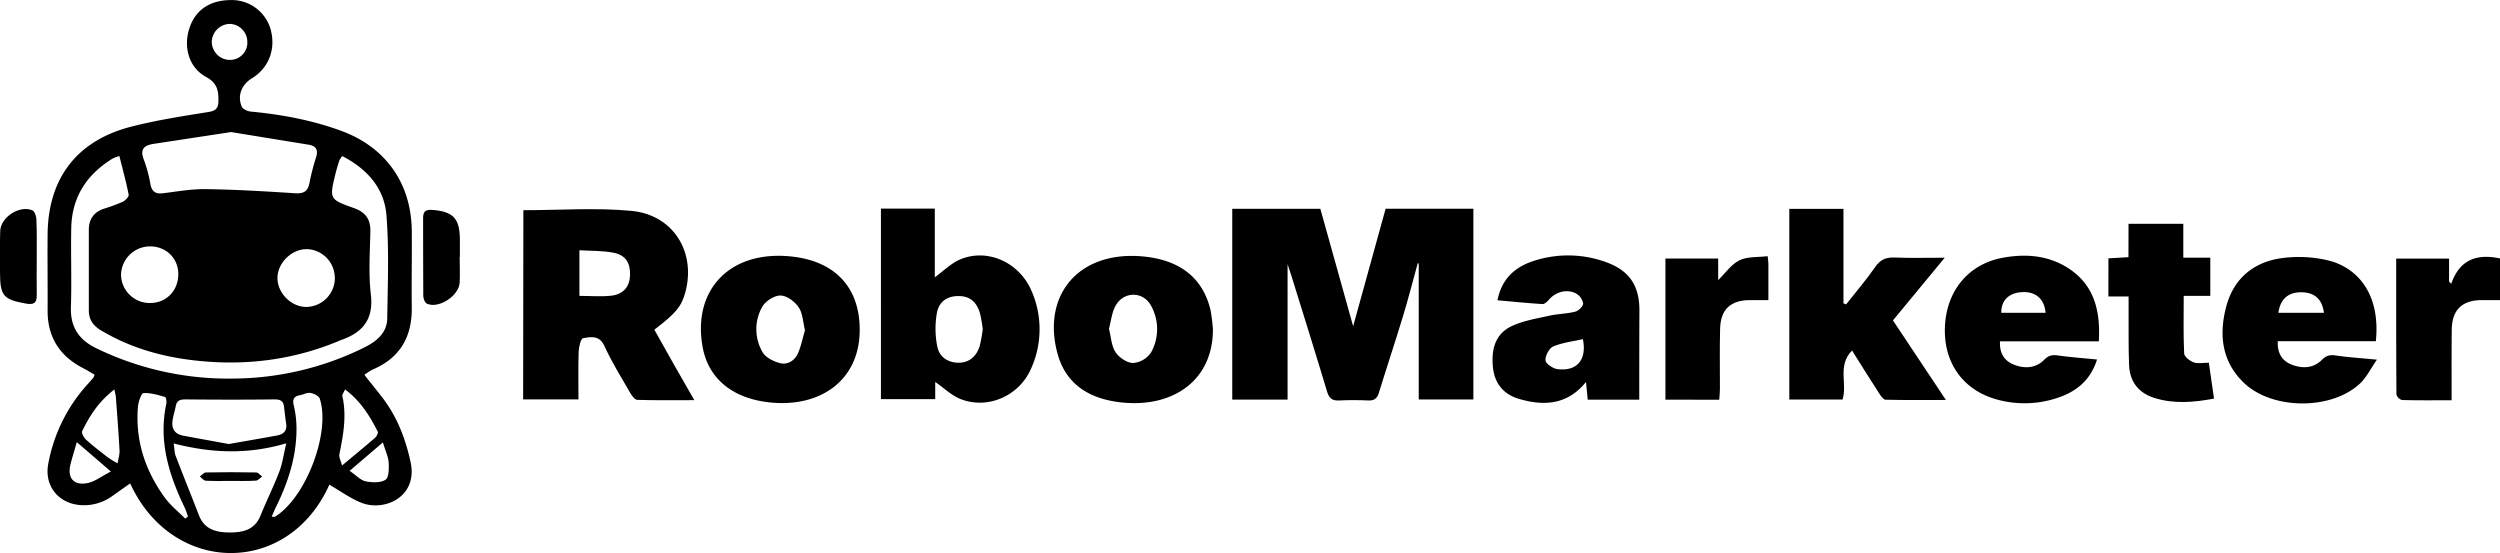 <svg id="Layer_1" data-name="Layer 1" xmlns="http://www.w3.org/2000/svg" width="1163.66" height="257.42" viewBox="0 0 1163.66 257.42">
  <g>
    <path d="M-1047.39,373c-19.2,42.92-73.19,42.15-92.72-.59-2.71,1.91-5.36,3.78-8,5.66a22.4,22.4,0,0,1-16,4.36c-9.89-1.15-16-9.28-14.13-19.12a75.31,75.31,0,0,1,18.35-37.09c.89-1,1.79-2,2.65-3a7.09,7.09,0,0,0,.55-1.41c-1.73-1-3.5-2.1-5.35-3.05-10.93-5.64-16.57-14.46-16.5-26.88.07-11.82-.11-23.65,0-35.48.25-25.93,13.56-43.5,38.8-50,11.85-3.07,24-4.91,36.13-6.87,3.42-.56,4.49-1.77,4.57-5,.11-4.89-.53-8.48-5.73-11.3-8-4.34-10.64-13.83-7.78-22.65s10-13.44,20.51-13.13a18.8,18.8,0,0,1,17.41,14c2.33,9.07-1.07,17.67-8.86,22.44-4.75,2.9-6.79,8-4.74,13.05.48,1.2,2.69,2.26,4.19,2.4,14.45,1.36,28.62,4,42.26,9,20.67,7.64,32.52,24.44,32.75,46.52.12,11.83-.17,23.66,0,35.48.2,13.79-5.41,23.7-18.35,29.14a25.55,25.55,0,0,0-3.69,2.43c3,3.86,6,7.42,8.74,11.09,6.62,8.79,10.42,18.74,12.74,29.49,3.51,16.25-12.22,23.17-22.89,18.94C-1037.63,379.38-1042.26,376-1047.39,373Zm6-152.94a10.83,10.83,0,0,0-1.35,2c-.66,2-1.29,4.12-1.8,6.21-2.87,11.78-2.91,11.92,8.6,16,5.29,1.88,7.73,5.11,7.63,10.77-.18,9.82-.91,19.75.23,29.44,1.37,11.72-3.92,17.78-14,21.26-.47.16-.92.39-1.38.58-21.71,8.95-44.28,11.53-67.47,8.76-15.13-1.8-29.56-6-42.78-13.91-3.63-2.16-5.64-5-5.64-9.26,0-12.49,0-25,0-37.47,0-4.84,2.19-8.23,6.9-9.84a81.85,81.85,0,0,0,8.88-3.27c1.22-.58,2.94-2.37,2.76-3.29-1.16-5.94-2.78-11.8-4.33-18a20.8,20.8,0,0,0-3.09,1.15c-12.08,7.37-19,17.95-19.3,32.28-.25,12.32.24,24.66-.16,37-.29,9.2,3.76,15.12,11.73,19a140.57,140.57,0,0,0,63.61,14.15,139.23,139.23,0,0,0,61-14.36c5.69-2.8,10.81-6.72,10.9-13.73.23-16,.88-32-.37-47.88C-1021.79,234.93-1029.89,226-1041.38,220.06Zm-51.77-11.18-36,5.49c-4.38.67-6.55,2.43-4.59,7.36a64.16,64.16,0,0,1,3.09,11.5c.69,3.49,2.46,4.56,5.89,4.13,6.59-.83,13.23-2,19.83-1.92,13.76.21,27.53,1,41.27,1.91,4,.27,6.21-.53,7-4.72a106.48,106.48,0,0,1,3.09-12c1.11-3.55,0-5.33-3.63-5.9C-1069.25,212.78-1081.32,210.8-1093.15,208.88Zm25.71,144.88c-18.18,5.35-35,4.53-52.41.06.39,2.6.35,4.3.92,5.77,3.54,9.24,7.27,18.42,10.84,27.66,2.62,6.77,8.2,8,14.49,8,6.12,0,11.48-1.26,14.14-7.79,2.8-6.89,6.12-13.58,8.78-20.52C-1069.24,363.18-1068.71,359.07-1067.44,353.76Zm-26.78.33c7.65-1.35,15.14-2.62,22.61-4,3-.56,4.65-2.27,4.11-5.6-.42-2.61-.66-5.24-1-7.86-.39-3-2.17-3.35-4.93-3.31-13.55.17-27.12.14-40.68,0-2.5,0-4.2.3-4.74,3-.43,2.11-1.05,4.18-1.44,6.3-.76,4.09.7,6.81,5,7.61Zm-20.26,34.73,1.25-.95a37.62,37.62,0,0,0-1.38-3.95c-7.45-15.39-12.41-31.2-8.66-48.6.21-1-.1-3-.56-3.13-3.3-.92-6.73-2-10.05-1.81-1,.06-2.39,4-2.59,6.22-1.35,15.76,3.35,29.89,12.55,42.52C-1121.29,382.73-1117.65,385.61-1114.48,388.82Zm-16.38-100.37c7.53,0,13.08-5.64,13.17-13.28.08-7.48-5.63-13.12-13.26-13.08a13.52,13.52,0,0,0-13.4,13.24A13.35,13.35,0,0,0-1130.86,288.45Zm86-12a13.39,13.39,0,0,0-13.07-13.07c-7-.05-13.52,6.37-13.61,13.32s6.23,13.5,13.28,13.58A13.49,13.49,0,0,0-1044.84,276.42Zm-29.39,111.47c1,0,1.33.12,1.55,0,14.3-8.72,26-39.07,20.86-54.93-.41-1.26-2.69-2.37-4.27-2.67s-3.19.67-4.82,1c-2.91.51-3.76,1.85-3,4.91a46.64,46.64,0,0,1,1.25,10.86c0,12.72-3.8,24.51-9.32,35.84C-1072.78,384.41-1073.41,386-1074.23,387.89Zm34.15-59.2c-.59,1.39-1.4,2.35-1.23,3.08,2.08,9.18.42,18.11-1.39,27.08-.27,1.38.67,3,1.23,5.21,5.76-4.8,10.62-8.78,15.37-12.89.74-.65,1.58-2.26,1.27-2.86C-1028.6,341-1032.9,334-1040.08,328.69Zm-107.4,0c-7.23,5.6-11.5,12.23-14.94,19.4-.41.86.79,3,1.81,3.93,3.19,2.89,6.61,5.53,10,8.16a52.4,52.4,0,0,0,4.66,2.87c.33-2,1-4,.92-5.92-.44-8.38-1.11-16.76-1.73-25.13A32,32,0,0,0-1147.48,328.7Zm61.92-161.4a8.38,8.38,0,0,0-8.25-8.78,8.57,8.57,0,0,0-8.28,8.35,8.46,8.46,0,0,0,8.14,8.4A8.06,8.06,0,0,0-1085.56,167.3Zm-79.38,185.94c-1.25,4.35-2.11,7.15-2.85,10-1.7,6.53,1.29,10.29,7.87,9,3.37-.67,6.4-3.09,10.85-5.37C-1154.91,361.83-1159.37,358-1164.94,353.24Zm127,13.31c3.19,2.17,5.15,4.4,7.48,4.88,3,.6,6.9.77,9.22-.72,1.59-1,1.64-5.24,1.48-8s-1.45-5.27-2.69-9.39Z" transform="translate(1200.7 -147.41)"/>
    <path d="M-555.74,244.56h40.84v88.8h-25.43V270.07l-.46-.14c-2.27,8.22-4.38,16.49-6.86,24.65-3.61,11.91-7.56,23.72-11.22,35.62-.81,2.66-2.12,3.74-5,3.61-4.49-.21-9-.21-13.49,0-3.16.15-4.66-.88-5.62-4.08-5.42-18.12-11.11-36.17-16.71-54.23-.42-1.37-.9-2.72-1.69-5.08v63h-25.75V244.61h41c5.11,18.28,10.28,36.78,15.27,54.66C-566,281.55-560.83,263-555.74,244.56Z" transform="translate(1200.7 -147.41)"/>
    <path d="M-957.09,245.25c17.19,0,33.94-1.26,50.41.33,19.41,1.87,30,19.2,25,37.81-1.75,6.58-4.43,9.85-14.45,17.47,3,5.28,5.93,10.61,8.94,15.92s6.08,10.62,9.67,16.89c-9.45,0-18,.13-26.53-.14-1.15,0-2.55-1.91-3.31-3.23-4.15-7.2-8.56-14.3-12-21.82-2.37-5.14-6.31-4.31-10-3.63-1,.2-1.88,4-2,6.12-.24,7.3-.09,14.61-.09,22.35h-25.75ZM-931,285.13c5.24,0,10.23.48,15.09-.12,5.48-.68,8.31-4.36,8.47-9.45.19-5.76-2-9.39-7.68-10.52-5.08-1-10.4-.8-15.88-1.14Z" transform="translate(1200.7 -147.41)"/>
    <path d="M-790.66,244.51h25.07v32c4.09-3,7.53-6.51,11.72-8.31,12.62-5.39,27.62,1.18,33.34,14.68a44.44,44.44,0,0,1-.37,36.39c-5.61,12.57-20.13,18.77-32.57,13.93-4.4-1.71-8-5.32-11.92-8v8h-25.27Zm47.4,56.1a70.46,70.46,0,0,0-1.2-7c-1.56-5.64-4.71-8.27-9.71-8.39-5.3-.14-9.44,2.27-10.47,8a42.41,42.41,0,0,0,.24,15.6c.94,4.74,5,7.47,10,7.42s8.31-3.1,9.73-7.84A67.1,67.1,0,0,0-743.26,300.61Z" transform="translate(1200.7 -147.41)"/>
    <path d="M-338.64,310.56c-6.93,7.06-2.1,15.37-4.41,22.81h-24.79V244.62h25.2v44l1.23.47c4.55-5.78,9.38-11.37,13.55-17.41,2.41-3.48,5.08-4.57,9.13-4.4,7.29.3,14.61.09,23.23.09l-24.1,29.17,24.65,37.05c-10,0-19.06.1-28.09-.13-1,0-2.25-1.77-3-3C-330.17,324.13-334.18,317.66-338.64,310.56Z" transform="translate(1200.7 -147.41)"/>
    <path d="M-437.68,333.45h-24c-.26-2.69-.49-5.1-.79-8.25-8.73,10.75-19.61,11.23-31.07,7.92-7.12-2.06-11.46-7-12.25-14.74-.82-8.07.9-15.41,8.59-19.1,5.39-2.59,11.61-3.56,17.55-4.9,4-.91,8.27-.9,12.25-1.93,1.52-.39,3.7-2.61,3.6-3.84a6.88,6.88,0,0,0-3.43-4.66c-4.28-2.18-9.49-.59-12.55,3-.74.88-2,2-2.89,2-6.92-.43-13.83-1.13-21-1.77,2-10.26,8.45-15.74,17.37-18.49a51.57,51.57,0,0,1,32.84.62c11,3.87,15.85,10.85,15.85,22.56C-437.68,305.51-437.68,319.14-437.68,333.45Zm-26.24-28.18c-4.63,1.06-9.49,1.58-13.79,3.4-1.9.81-3.77,4.33-3.62,6.47.12,1.54,3.47,3.83,5.59,4.09C-466.62,320.34-462,314.83-463.92,305.27Z" transform="translate(1200.7 -147.41)"/>
    <path d="M-800.54,301c0,23.13-17.94,36.12-41.55,33.75-17.84-1.8-28.83-11.24-31.52-25.6-4.93-26.29,12.13-45.27,41-42.38C-811.68,268.9-800.48,281.53-800.54,301Zm-25.5,0c-.93-3.71-1-7.77-2.92-10.57s-5.59-5.46-8.5-5.47-7.09,2.71-8.53,5.4a21.22,21.22,0,0,0,.25,21c1.43,2.52,5.22,4.37,8.28,5.1,3.65.87,6.89-1.43,8.34-4.95C-827.74,308.22-827.06,304.62-826,301.05Z" transform="translate(1200.7 -147.41)"/>
    <path d="M-636.13,300.77c0,23.54-18.27,36.18-41.61,34.05-14.71-1.33-26.61-7.7-30.72-22.8-7.46-27.47,10.13-48.23,40.24-45.2,17.47,1.77,27.64,10.57,31,25.05A82.23,82.23,0,0,1-636.13,300.77Zm-48.39-.34c1,3.81,1.12,8,3.08,10.94,1.64,2.5,5.39,5,8.21,5a11.19,11.19,0,0,0,8.28-4.87,22.34,22.34,0,0,0,.16-21.53c-3.61-7.15-13.07-7.15-16.77,0C-683.18,293-683.54,296.8-684.52,300.43Z" transform="translate(1200.7 -147.41)"/>
    <path d="M-223.77,306.29h-46c-.29,5.25,1.77,8.89,6.17,10.72,5.09,2.14,10.45,1.89,14.41-2.14,2.15-2.18,3.79-2.35,6.42-2,5.87.82,11.8,1.25,18.16,1.88-3.13,10-10.09,15.23-19,18.05a48.06,48.06,0,0,1-27.56.57c-15.76-4.28-25-17.14-24.23-34s11.17-29.13,27-32c11-2,21.69-1.06,31.14,5.36C-225.7,280.61-223,292.44-223.77,306.29ZM-248.56,293c-.58-6.58-4.7-10-11.07-9.6-6.07.37-9.61,3.87-9.54,9.6Z" transform="translate(1200.7 -147.41)"/>
    <path d="M-94.83,306.24h-45.64c-.26,5.3,1.77,8.95,6.18,10.77,5.07,2.09,10.35,1.92,14.39-2.13,2.09-2.1,3.77-2.4,6.47-2,5.73.84,11.53,1.2,19.11,1.94-3,4.32-4.92,8.38-8,11.21-13.36,12.37-40.68,12.17-53.84-.35-10.59-10.07-11.78-22.87-8.19-36,3.47-12.7,12.77-20.34,25.63-22.1a58.81,58.81,0,0,1,22.08,1.14C-103.81,272-92.53,283.76-94.83,306.24ZM-119,293c-.77-6.33-4.38-9.53-10.55-9.55s-9.77,3.25-10.65,9.55Z" transform="translate(1200.7 -147.41)"/>
    <path d="M-209.95,251.57h25.5v15.76h12.57v17.81h-12.38c0,9.29-.21,18.07.21,26.83.07,1.49,2.63,3.44,4.44,4.12s4.23.16,7.05.16l2.41,16.7c-9.73,1.81-18.89,2.54-28-.39-7.31-2.36-11.24-7.67-11.54-15.24-.33-8.48-.17-17-.22-25.47,0-2,0-3.94,0-6.46h-9.4V267.66l9.33-.54Z" transform="translate(1200.7 -147.41)"/>
    <path d="M-59.56,333.72c-8.13,0-15.61.1-23.08-.12a3.72,3.72,0,0,1-2.6-2.58c-.15-21-.12-41.92-.12-63.25h24.61v10.68l1,1.07c4-11.42,12-14.09,22.75-11.81V287.1c-2.73,0-5.49,0-8.24,0-9.42-.07-14.2,4.54-14.26,13.93C-59.61,311.67-59.56,322.31-59.56,333.72Z" transform="translate(1200.7 -147.41)"/>
    <path d="M-425.5,333.44V267.75h24.55V277.8c3.37-3.28,6.09-7.36,9.89-9.22s8.52-1.35,13.14-1.93c.2,2,.34,2.75.34,3.55,0,5.47,0,10.95,0,16.9h-8.52c-9,0-13.69,4.24-13.95,13.22-.26,9.32-.06,18.66-.09,28,0,1.62-.19,3.24-.31,5.15Z" transform="translate(1200.7 -147.41)"/>
    <path d="M-1183.6,266.81c0,6-.08,12,0,18,.06,3.63-1.35,4.55-4.92,3.92-10.54-1.86-12.13-3.54-12.17-14.3,0-6.49-.12-13,.08-19.47s9.1-12.22,15-9.63c1,.44,1.79,2.61,1.84,4C-1183.49,255.15-1183.6,261-1183.6,266.81Z" transform="translate(1200.7 -147.41)"/>
    <path d="M-986.74,267c0,4,.2,8,0,12-.4,6.13-9.68,12.16-15.16,9.81-1-.42-1.77-2.36-1.78-3.61-.13-12.14,0-24.28-.08-36.42,0-3.13,1.41-3.89,4.37-3.66,9.52.76,12.61,3.88,12.75,13.43,0,2.83,0,5.66,0,8.49Z" transform="translate(1200.7 -147.41)"/>
    <path d="M-1093.49,371.26c-3.81,0-7.64.13-11.44-.1-1-.05-1.84-1.27-2.76-2,1-.64,1.88-1.82,2.84-1.84q11.68-.23,23.39,0c.94,0,1.86,1.24,2.79,1.9-1,.66-1.88,1.85-2.87,1.9C-1085.51,371.39-1089.5,371.26-1093.49,371.26Z" transform="translate(1200.7 -147.41)"/>
  </g>
</svg>
